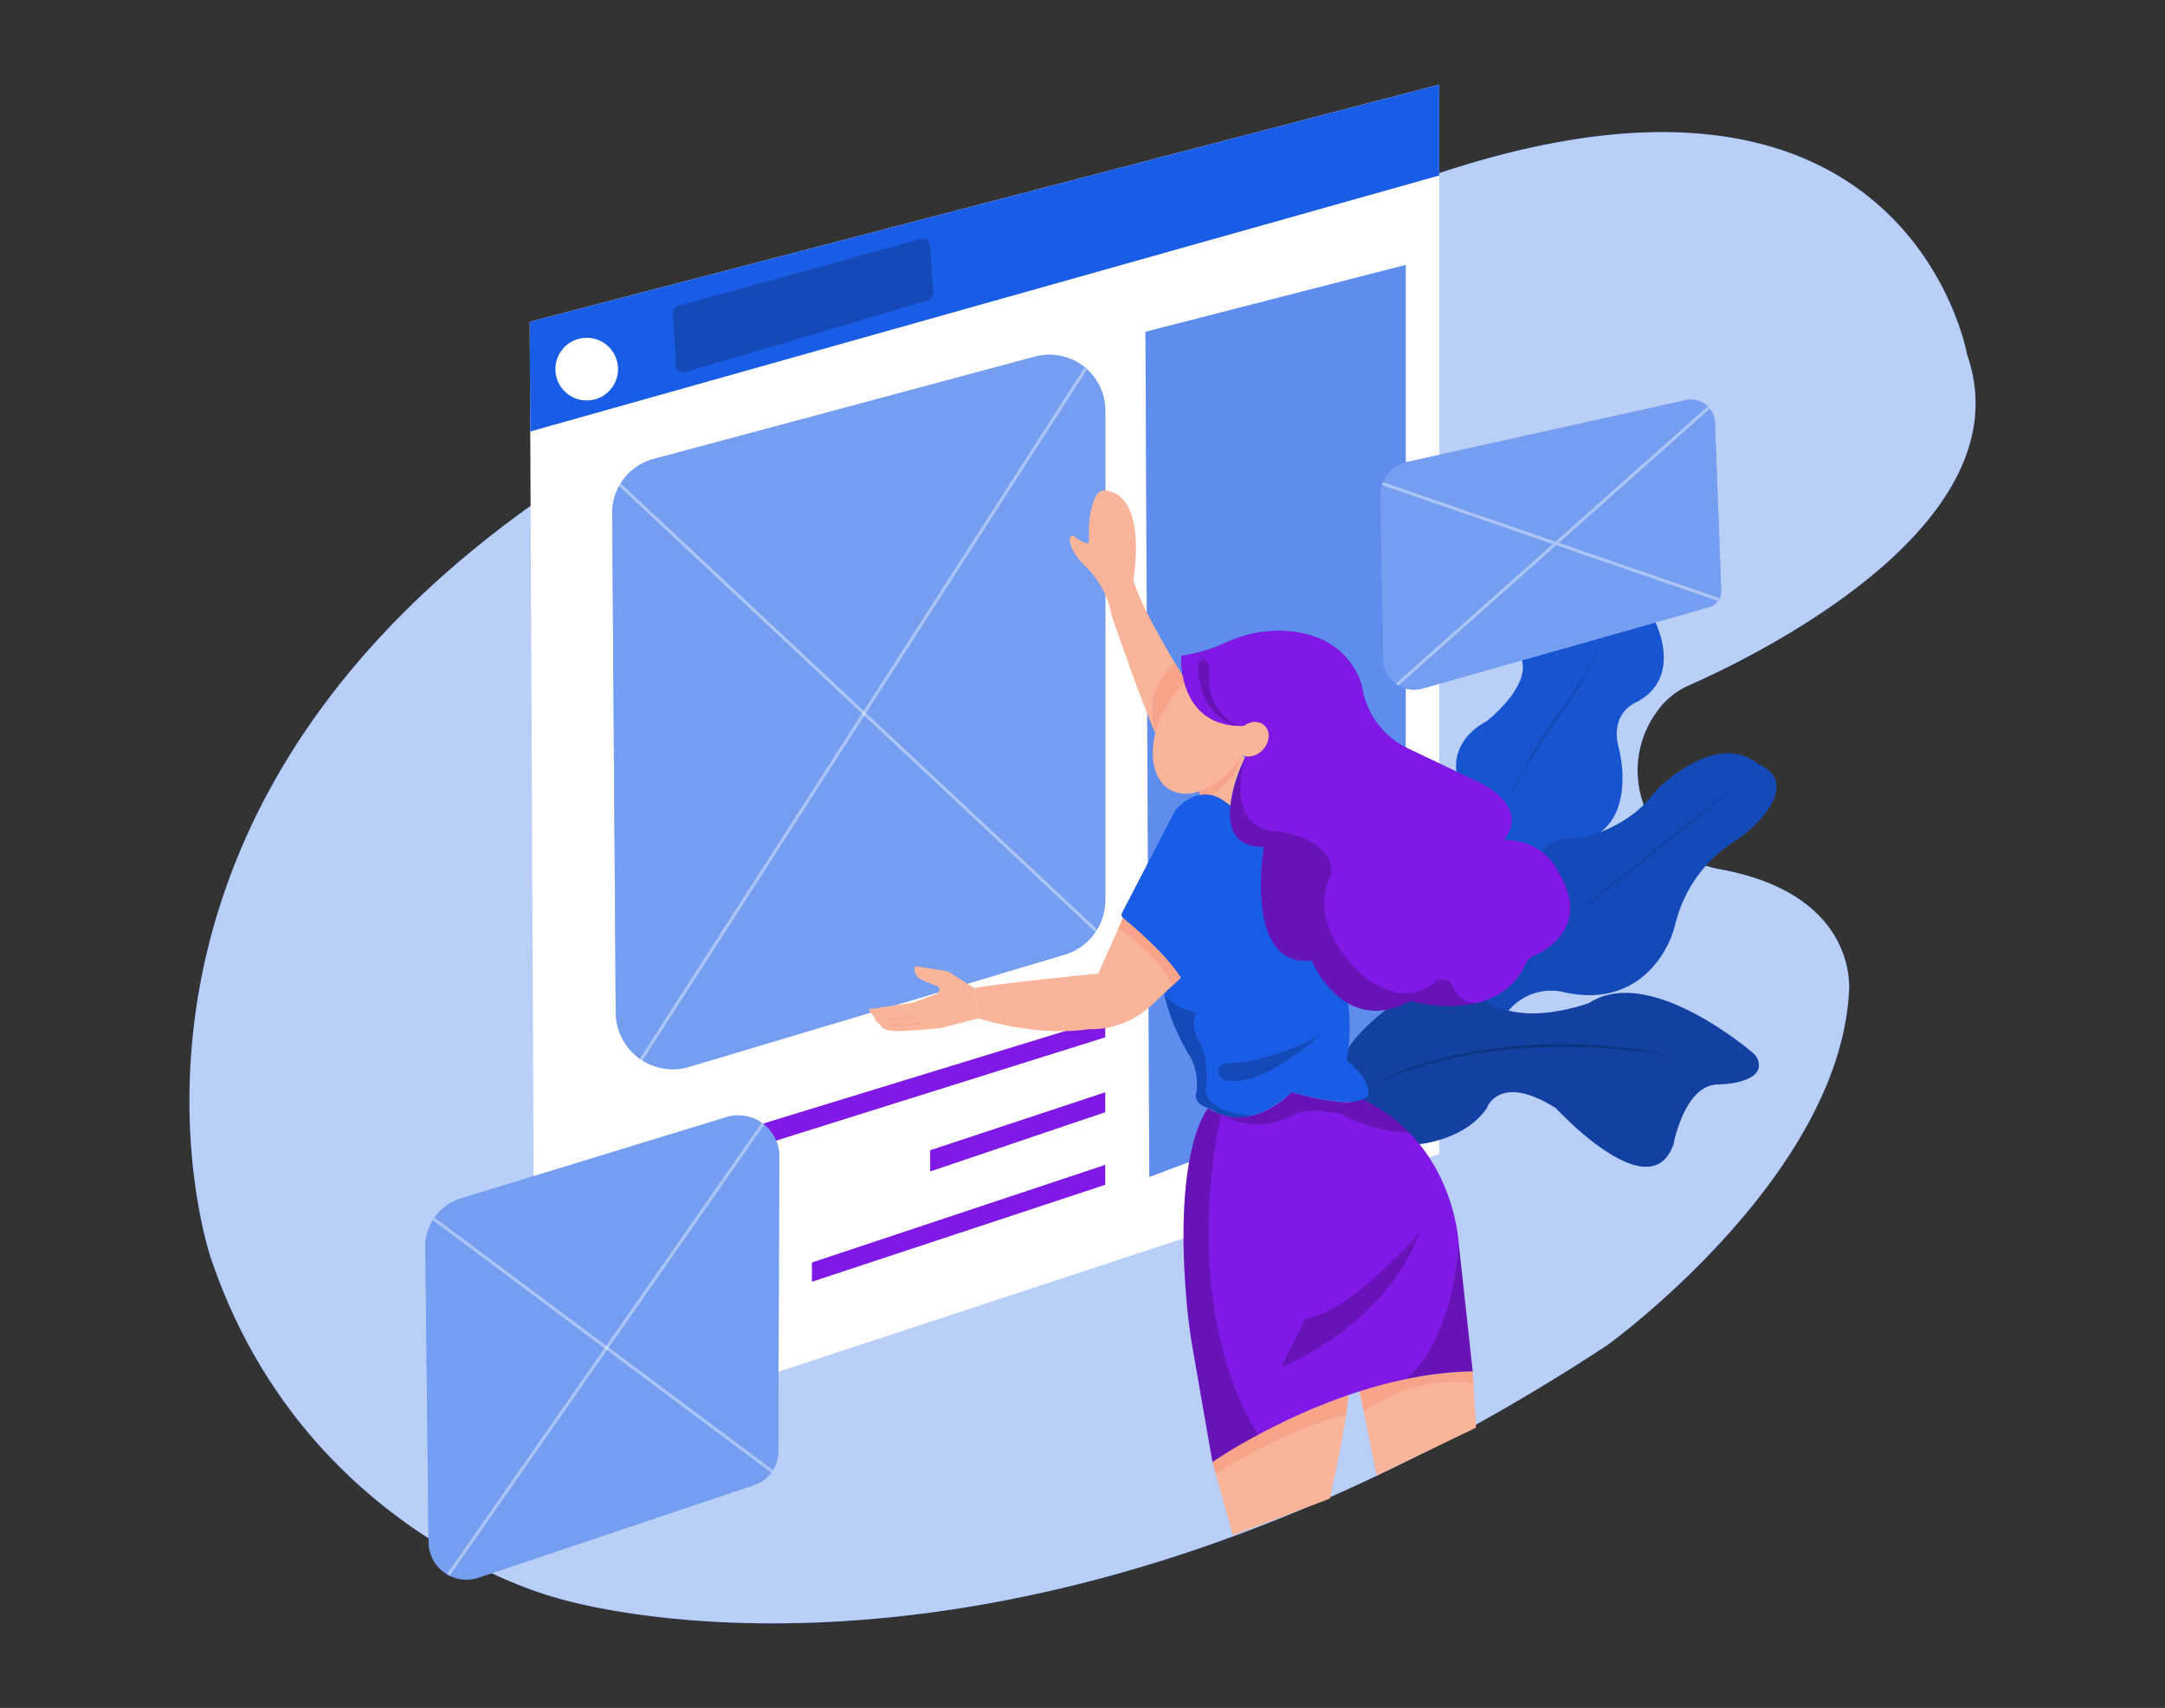  <!DOCTYPE svg PUBLIC "-//W3C//DTD SVG 1.1//EN" "http://www.w3.org/Graphics/SVG/1.1/DTD/svg11.dtd">
<svg id="fd0daeff-1e22-4769-bdfe-68c92a5cdddd" data-name="Layer 1" xmlns="http://www.w3.org/2000/svg" width="865.76" height="682.89" viewBox="0 0 865.76 682.89">
<rect x="0" y="0" width="865.76" height="682.89" fill="#333333" stroke="none"/>
<defs>
<style xmlns="http://www.w3.org/1999/xhtml">*, ::after, ::before { box-sizing: border-box; }
img, svg { vertical-align: middle; }
</style>
<style xmlns="http://www.w3.org/1999/xhtml">*, body, html { -webkit-font-smoothing: antialiased; }
img, svg { max-width: 100%; }
</style>
</defs>
<path d="M212.19,202.26C26.4,335,84.3,502.93,84.3,502.93c37.19,110.49,137.79,135.79,137.79,135.79s178.72,58.07,420.65-100.89c0,0,92.08-66.38,96.6-140.65,0,0,5.12-39.34-51.77-49.67-28.6-5.19-42.11-38.56-25.44-62.36l.79-1.11a30.68,30.68,0,0,1,12.42-10c27.74-12.25,134.95-64.56,111.27-132.25,0,0-24.54-141.11-224.48-67.89Z" fill="#195de6" data-primary="true"/>
<path d="M212.19,202.26C26.4,335,84.3,502.93,84.3,502.93c37.19,110.49,137.79,135.79,137.79,135.79s178.72,58.07,420.65-100.89c0,0,92.08-66.38,96.6-140.65,0,0,5.12-39.34-51.77-49.67-28.6-5.19-42.11-38.56-25.44-62.36l.79-1.11a30.68,30.68,0,0,1,12.42-10c27.74-12.25,134.95-64.56,111.27-132.25,0,0-24.54-141.11-224.48-67.89Z" fill="#fff" opacity="0.7"/>
<path d="M582.43,308.48s-2.68-12.15,12.2-20.23c0,0,17-13.13,14-24.24L662,248.88s11.62,22.79-8.56,32.35c0,0-9.92,4.35-6,18.29,0,0,6.1,23-7.4,33.18l-25.18,15.64L579.4,328.16Z" fill="#195de6" data-primary="true"/>
<path d="M582.43,308.48s-2.68-12.15,12.2-20.23c0,0,17-13.13,14-24.24L662,248.88s11.62,22.79-8.56,32.35c0,0-9.92,4.35-6,18.29,0,0,6.1,23-7.4,33.18l-25.18,15.64L579.4,328.16Z" opacity="0.1"/>
<path d="M602.46,321.59a160.51,160.51,0,0,1,8.37-17.26c3.09-5.61,6.55-11,10.18-16.29,1.82-2.65,3.87-5.11,5.62-7.75s3.5-5.32,5.18-8,3.24-5.48,4.66-8.33a50.77,50.77,0,0,0,3.61-8.84c-1.35,6.29-4.34,12.08-7.45,17.66-1.56,2.8-3.29,5.5-5.06,8.17s-3.78,5.19-5.54,7.83c-3.7,5.18-7.12,10.57-10.37,16.05-1.65,2.73-3.21,5.51-4.74,8.31S603.89,318.73,602.46,321.59Z" opacity="0.1"/>
<polygon points="575.52 461.49 213.9 580.51 211.85 128.64 575.52 33.83 575.52 461.49" fill="#fff"/>
<polygon points="441.98 407.31 441.98 414.75 298.12 459.9 298.12 451.4 441.98 407.31" fill="#8019e6" data-secondary="true"/>
<polygon points="371.96 459.9 371.96 468.4 441.98 444.7 441.98 436.73 371.96 459.9" fill="#8019e6" data-secondary="true"/>
<polygon points="441.98 465.74 441.98 473.71 324.68 512.49 324.68 504.79 441.98 465.74" fill="#8019e6" data-secondary="true"/>
<polygon points="458.06 132.67 459.61 470.57 562.13 432.23 562.13 105.93 458.06 132.67" fill="#195de6" data-primary="true"/>
<polygon points="458.06 132.67 459.61 470.57 562.13 432.23 562.13 105.93 458.06 132.67" fill="#fff" opacity="0.3"/>
<polygon points="211.85 128.64 212.05 172.52 575.52 70.17 575.52 33.83 211.85 128.64" fill="#195de6" data-primary="true"/>
<path d="M269,125.3l1.37,20.9a2.92,2.92,0,0,0,3.75,2.6l97-28.75a2.91,2.91,0,0,0,2.08-3l-1.31-18.88a2.93,2.93,0,0,0-3.69-2.62l-97,26.75A2.91,2.91,0,0,0,269,125.3Z" opacity="0.2"/>
<circle cx="234.62" cy="147.59" r="12.53" fill="#fff"/>
<path d="M425.69,381.71,275.57,426.57a22.81,22.81,0,0,1-29.34-21.7l-1.42-199.64a22.31,22.31,0,0,1,16.53-21.71L413.88,142.6A22.32,22.32,0,0,1,442,164.15v195.7A22.82,22.82,0,0,1,425.69,381.71Z" fill="#195de6" data-primary="true"/>
<path d="M425.69,381.71,275.57,426.57a22.81,22.81,0,0,1-29.34-21.7l-1.42-199.64a22.31,22.31,0,0,1,16.53-21.71L413.88,142.6A22.32,22.32,0,0,1,442,164.15v195.7A22.82,22.82,0,0,1,425.69,381.71Z" fill="#fff" opacity="0.4"/>
<g opacity="0.4">
<rect x="342.53" y="152.47" width="1.24" height="260.94" transform="translate(-97.92 340.12) rotate(-46.89)" fill="#fff"/>
</g>
<g opacity="0.4">
<rect x="181.03" y="284.99" width="328.36" height="1.24" transform="translate(-81.77 421.37) rotate(-57.24)" fill="#fff"/>
</g>
<path d="M567.61,457.45s18.16-1.56,26.94-14.37c0,0,4.83-14.41,27.66,0,0,0,37.75,41.12,47,14.37,0,0,4.39-23.57,17.56-23.84,0,0,18.45-.1,16.45-9a7,7,0,0,0-2.44-3.79c-7.38-6.12-43.22-34.12-65.28-19.79,0,0-26.82,10.1-41.11-1.2h0a27.72,27.72,0,0,0-32.07-1.71c-17.44,11.12-23,20.78-23,20.78l-9.32,8.61S552.55,461.89,567.61,457.45Z" fill="#195de6" data-primary="true"/>
<path d="M567.61,457.45s18.16-1.56,26.94-14.37c0,0,4.83-14.41,27.66,0,0,0,37.75,41.12,47,14.37,0,0,4.39-23.57,17.56-23.84,0,0,18.45-.1,16.45-9a7,7,0,0,0-2.44-3.79c-7.38-6.12-43.22-34.12-65.28-19.79,0,0-26.82,10.1-41.11-1.2h0a27.72,27.72,0,0,0-32.07-1.71c-17.44,11.12-23,20.78-23,20.78l-9.32,8.61S552.55,461.89,567.61,457.45Z" opacity="0.3"/>
<path d="M616.64,340.64s1.93-5.15,12.43-5.69a36.19,36.19,0,0,0,12.55-2.9c5.61-2.42,12.89-6.52,18.11-12.92a47.09,47.09,0,0,1,6.51-6.73c7.93-6.56,24.4-17.35,37.1-6.73,0,0,15.82,5.22,0,22.54a52.17,52.17,0,0,1-10.5,8.69A54.12,54.12,0,0,0,670,369.26a41.47,41.47,0,0,1-6.78,14.56c-6.19,8.35-17.78,17.35-37.84,12.88A22,22,0,0,0,604.23,403c-.32.35-.64.72-1,1.1,0,0-9.81-.24-14.37-13.22Z" fill="#195de6" data-primary="true"/>
<path d="M616.64,340.64s1.93-5.15,12.43-5.69a36.19,36.19,0,0,0,12.55-2.9c5.61-2.42,12.89-6.52,18.11-12.92a47.09,47.09,0,0,1,6.51-6.73c7.93-6.56,24.4-17.35,37.1-6.73,0,0,15.82,5.22,0,22.54a52.17,52.17,0,0,1-10.5,8.69A54.12,54.12,0,0,0,670,369.26a41.47,41.47,0,0,1-6.78,14.56c-6.19,8.35-17.78,17.35-37.84,12.88A22,22,0,0,0,604.23,403c-.32.35-.64.72-1,1.1,0,0-9.81-.24-14.37-13.22Z" opacity="0.2"/>
<path d="M547.19,434.58c9.11-5.28,19.18-8.7,29.33-11.39a193.91,193.91,0,0,1,31.12-5.14c5.26-.28,10.51-.67,15.78-.57h3.94c1.32,0,2.64,0,3.95.08l7.88.42c1.31.09,2.63.11,3.93.26l3.92.43,7.84.86c2.61.33,5.18.85,7.78,1.27l7.76,1.35c-5.22-.63-10.4-1.45-15.61-2l-7.84-.68-3.91-.34c-1.31-.13-2.62-.12-3.93-.18l-7.85-.3c-1.31-.08-2.62-.07-3.93-.05l-3.92,0c-5.24-.06-10.46.36-15.69.67a205.28,205.28,0,0,0-31,4.83c-2.54.63-5.09,1.21-7.59,2l-3.77,1.11-3.72,1.27A100.85,100.85,0,0,0,547.19,434.58Z" opacity="0.2"/>
<path d="M484.84,584.57,493,613.84l38.77-14.64s6.83-30.45,7.43-41.39C539.16,557.81,509.62,567.43,484.84,584.57Z" fill="#f9b499"/>
<path d="M543.68,556.32,550.53,590l39.74-19.19-1.36-22.46A161.73,161.73,0,0,0,543.68,556.32Z" fill="#f9b499"/>
<path d="M543.68,556.32l1.64,8s21.91-15.29,43.89-11.17l-.3-4.9S564.29,548.63,543.68,556.32Z" fill="#f7a48b"/>
<path d="M484.84,584.57l1.3,4.65s28.24-17.85,52.14-23.73l.88-7.68S505,569.66,484.84,584.57Z" fill="#f7a48b"/>
<path d="M479.73,312.79v9s8.29-.69,12.19,1.83c0,0,.05-9.09,5.95-20.74,0,0-2.71-1.29-2.92-3.4Z" fill="#f9b499"/>
<path d="M479.73,312.79v6.51s12.78-1.91,16.78-17.23a4.27,4.27,0,0,1-1.56-2.55Z" fill="#f7a48b"/>
<path d="M474.36,272.48s-16.79-26.5-20.93-39.82a3.92,3.92,0,0,1-.12-1.77c.83-5.24,4.33-32.3-10.83-34.73a3.9,3.9,0,0,0-4,1.83c-1.51,2.58-3.47,8.09-3,19,0,0-1.52,1-5.8-2.46a1.15,1.15,0,0,0-1.86.9c0,2.22,1.06,6.12,6.61,11.37a36.24,36.24,0,0,1,10.06,19.12s13.68,40.18,19.08,50.55Z" fill="#f9b499"/>
<path d="M463.6,296.46s-9.76-17.25,6.19-31.45l4.57,7.47Z" fill="#f7a48b"/>
<ellipse cx="482.02" cy="291.29" rx="28.25" ry="18.02" transform="translate(-11.25 563.09) rotate(-60)" fill="#f9b499"/>
<path d="M546.93,438.12c-5.12,6.06-30.5-1.39-30.5-1.39-6,5.4-11.28,8.13-15.77,9.32h0c-7.63,2-12.88-.45-15-1.81a11.44,11.44,0,0,0-2.5-1.18c-6.91-2.25-4.65-6.58-4.65-6.58.93-10-3.26-15.13-3.26-15.13a83,83,0,0,1-9.76-24.18l0,0c-5.81-8.15-7.37-24.05-7.37-24.05L498,335h14.49l26.08,62.39a78.08,78.08,0,0,1,0,26.54C549.5,433,546.93,438.12,546.93,438.12Z" fill="#195de6" data-primary="true"/>
<path d="M500.66,446.05h0c-7.63,2-12.88-.45-15-1.81a11.44,11.44,0,0,0-2.5-1.18c-6.91-2.25-4.65-6.58-4.65-6.58.93-10-3.26-15.13-3.26-15.13a83,83,0,0,1-9.76-24.18c.19.43,2.59,5.21,13,7.88,0,0-2.33,3,0,9.54,0,0,5.36,7.22,3.73,20C482.2,434.62,479.54,444.19,500.66,446.05Z" opacity="0.2"/>
<path d="M529.93,412s-25.08,24.29-40.5,19.58a3.23,3.23,0,0,1,.05-6.2,14.7,14.7,0,0,1,4-.49,35.08,35.08,0,0,0,8.58-1.19C510,421.69,524.21,417.44,529.93,412Z" opacity="0.2"/>
<path d="M389.6,395.05c10.91-2,49.58-5.79,49.58-5.79l8-17.93,1.93-4.32c13.67,9.6,23.15,23.85,23.15,23.85l-12.81,12a35.24,35.24,0,0,1-24.09,8.64c-21.62,3.2-44-4.33-44-4.33" fill="#f9b499"/>
<path d="M472.26,390.86l-3.63,3.39c-5.72-13.88-21.45-22.92-21.45-22.92l1.93-4.32C462.78,376.61,472.26,390.86,472.26,390.86Z" fill="#f7a48b"/>
<path d="M588.91,548.3a143.55,143.55,0,0,0-26.78,3.12h0c-23.59,4.92-44.92,14.68-59.17,22.33a203.62,203.62,0,0,0-18.11,10.81l-7.74-44.39q-1.74-9.87-2.61-19.87c-5.37-61.8,8.63-77.23,8.63-77.23a23.73,23.73,0,0,0,5.16,2.55h0c15,5.2,28.14-8.9,28.14-8.9,24.5,6.75,28.36,2.82,28.36,2.82a64.69,64.69,0,0,1,18.55,13.11c18.93,19.18,20,44.61,20,44.61Z" fill="#8019e6" data-secondary="true"/>
<path d="M588.91,548.3a143.55,143.55,0,0,0-26.78,3.12c.54-.37,18-12.67,21.17-54.15Z" opacity="0.2"/>
<path d="M522.22,527.08l-9.84,19.42s40.35-14.88,55.23-53.46C567.61,493,539.11,525.57,522.22,527.08Z" opacity="0.2"/>
<path d="M563.34,452.66c-12.83.46-26.5-7-26.5-7-13.87-3.55-19.16,0-19.16,0-16.21,8.57-28.75.44-29.39,0,15,5.2,28.14-8.9,28.14-8.9,24.5,6.75,28.36,2.82,28.36,2.82A64.69,64.69,0,0,1,563.34,452.66Z" opacity="0.2"/>
<path d="M503,573.76a203.62,203.62,0,0,0-18.11,10.81l-7.74-44.39q-1.74-9.87-2.61-19.87c-5.37-61.8,8.63-77.23,8.63-77.23l5.16,2.55h0S470.07,518.31,503,573.76Z" opacity="0.2"/>
<path d="M301.78,593.67l-110.4,37.14a15.14,15.14,0,0,1-20-14.18l-1.27-118a20.16,20.16,0,0,1,14.26-19.49l106.1-32.46a16.38,16.38,0,0,1,21.17,15.73l-.44,118.2A13.87,13.87,0,0,1,301.78,593.67Z" fill="#195de6" data-primary="true"/>
<path d="M301.78,593.67l-110.4,37.14a15.14,15.14,0,0,1-20-14.18l-1.27-118a20.16,20.16,0,0,1,14.26-19.49l106.1-32.46a16.38,16.38,0,0,1,21.17,15.73l-.44,118.2A13.87,13.87,0,0,1,301.78,593.67Z" fill="#fff" opacity="0.4"/>
<g opacity="0.4">
<rect x="132.16" y="538.86" width="220.06" height="1.24" transform="translate(-338.83 429.45) rotate(-55.1)" fill="#fff"/>
</g>
<g opacity="0.4">
<rect x="240.52" y="453.39" width="1.24" height="168.88" transform="translate(-334.15 409.58) rotate(-53.28)" fill="#fff"/>
</g>
<path d="M562.56,184.73,674.18,160a9.56,9.56,0,0,1,11.61,9l2.49,67a6.85,6.85,0,0,1-5,6.82L568.83,275.3a12.35,12.35,0,0,1-15.72-11.65l-1.21-65.39A13.6,13.6,0,0,1,562.56,184.73Z" fill="#195de6" data-primary="true"/>
<path d="M562.56,184.73,674.18,160a9.56,9.56,0,0,1,11.61,9l2.49,67a6.85,6.85,0,0,1-5,6.82L568.83,275.3a12.35,12.35,0,0,1-15.72-11.65l-1.21-65.39A13.6,13.6,0,0,1,562.56,184.73Z" fill="#fff" opacity="0.4"/>
<path d="M493.54,323.14c27,24.63-13.11,64.15-19.1,69.77a.73.73,0,0,1-1.16-.23c-4.64-9.21-20-22.24-24.18-25.66a1.67,1.67,0,0,1-.41-2.06l21.11-40.64s6.22-8.66,15.3-6.23a13.46,13.46,0,0,1,4.3,2.11Z" fill="#195de6" data-primary="true"/>
<path d="M612.9,382.44a5.5,5.5,0,0,0-2.79,2.77c-4.26,9.52-11.9,14-19.73,15.85-12.83,3.06-26.21-.84-26.21-.84-27.27,14.53-39.66-16.28-39.66-16.28-27.27,3.54-19.13-45.33-19.13-45.33-24.54.33-8.34-34-7.53-35.63,0,0,0,0,0,0v0l2.36-12.47,0-.18,0-.24c-11.67,1.09-18.47-3-22.4-8.33a20.14,20.14,0,0,1-1.27-1.89c-4.29-7.26-4.19-15.9-4.14-17.42,0-.15,0-.24,0-.24A62.73,62.73,0,0,0,490.1,257a50.66,50.66,0,0,1,20.07-4.75c30.17-.48,34.52,22.65,34.52,22.65a32.68,32.68,0,0,0,18.42,24.43l29,13.82c20.54,11,9.21,22.66,9.21,22.66,16.65.36,21.6,12.4,21.6,12.4C636.25,369.73,619,379.72,612.9,382.44Z" fill="#8019e6" data-secondary="true"/>
<path d="M612.9,382.44a5.5,5.5,0,0,0-2.79,2.77c-4.26,9.52-11.9,14-19.73,15.85-12.83,3.06-26.21-.84-26.21-.84-27.27,14.53-39.66-16.28-39.66-16.28-27.27,3.54-19.13-45.33-19.13-45.33-24.54.33-8.34-34-7.53-35.63,0,0,0,0,0,0v0l2.36-12.47,0-.18,0-.24c-11.67,1.09-18.47-3-22.4-8.33a20.14,20.14,0,0,1-1.27-1.89c-4.29-7.26-4.19-15.9-4.14-17.42,0-.15,0-.24,0-.24A62.73,62.73,0,0,0,490.1,257a50.66,50.66,0,0,1,20.07-4.75c30.17-.48,34.52,22.65,34.52,22.65a32.68,32.68,0,0,0,18.42,24.43l29,13.82c20.54,11,9.21,22.66,9.21,22.66,16.65.36,21.6,12.4,21.6,12.4C636.25,369.73,619,379.72,612.9,382.44Z" opacity="0.2"/>
<path d="M612.9,382.44a5.5,5.5,0,0,0-2.79,2.77c-4.26,9.52-11.9,14-19.73,15.85a13.92,13.92,0,0,1-4.3-.9,8,8,0,0,1-4.35-4.55c-2.4-5.85-7.29-3.53-7.29-3.53-14.52,13.1-31.16-3.54-31.16-3.54-22-22-11-38.6-11-38.6,1.78-14.17-19.83-17.36-19.83-17.36-23.41-.34-15.08-28.07-14.61-29.6,0,0,0,0,0,0v0c.73-2.86,2.05-10.58,2.36-12.47l0-.18c0-.15,0-.24,0-.24-11.65.87-18.44-3.12-22.4-8.33a20.14,20.14,0,0,1-1.27-1.89c-4.4-7.24-4.22-15.88-4.14-17.42,0-.15,0-.24,0-.24A62.73,62.73,0,0,0,490.1,257a50.66,50.66,0,0,1,20.07-4.75c30.17-.48,34.52,22.65,34.52,22.65a32.68,32.68,0,0,0,18.42,24.43l29,13.82c20.54,11,9.21,22.66,9.21,22.66,16.65.36,21.6,12.4,21.6,12.4C636.25,369.73,619,379.72,612.9,382.44Z" fill="#8019e6" data-secondary="true"/>
<path d="M481,263.57s-3.37,0-1.27,8.65c0,0,1,13.79,14.73,17.83,0,0-10.76-5.24-11-17.83C483.5,272.22,484.66,264.23,481,263.57Z" opacity="0.2"/>
<ellipse cx="501.47" cy="296.46" rx="7.49" ry="6.11" transform="matrix(0.66, -0.75, 0.75, 0.66, -52.72, 476.01)" fill="#f9b499"/>
<path d="M347.53,403.49,365,400.93l9.48-3.56a1.75,1.75,0,0,0,1.11-1.89h0a1.73,1.73,0,0,0-1.17-1.4,54.58,54.58,0,0,1-6.11-2.47,4.67,4.67,0,0,1-2.46-5.32l13.2,2.08,10.54,6.68,1.8,12.1-15,3.86s-15.49,1.64-19.93,1.12-4.42-2.57-4.42-2.57c-.83-.27-2.49-1.74-2.48-3.09-2.14-2-2.05-3-2.05-3" fill="#f9b499"/>
<path d="M369.15,408.86c-.45.14-1.11.32-1.94.5a35,35,0,0,1-6.53.85,35.35,35.35,0,0,1-6.58-.38c-.84-.13-1.51-.26-2-.37a3.58,3.58,0,0,1-.71-.2,3.55,3.55,0,0,1,.73.08c.46.09,1.14.18,2,.28a40.77,40.77,0,0,0,13-.46c.83-.15,1.49-.3,1.95-.41a2.86,2.86,0,0,1,.72-.13A4.72,4.72,0,0,1,369.15,408.86Z" fill="#f7a48b"/>
<path d="M367.55,406.16c-.46.14-1.13.31-2,.5a35.43,35.43,0,0,1-6.64.8,37.31,37.31,0,0,1-6.68-.42c-.85-.13-1.53-.26-2-.37a5.75,5.75,0,0,1-.71-.2,3.65,3.65,0,0,1,.74.08c.47.08,1.15.18,2,.28a43.32,43.32,0,0,0,6.64.33,41.87,41.87,0,0,0,6.6-.7c.86-.17,1.52-.3,2-.41a3,3,0,0,1,.73-.14A4.16,4.16,0,0,1,367.55,406.16Z" fill="#f7a48b"/>
<g opacity="0.4">
<rect x="619.31" y="145.42" width="1.24" height="142.15" transform="translate(213.24 732.04) rotate(-70.98)" fill="#fff"/>
<rect x="537.58" y="217.69" width="166.77" height="1.24" transform="translate(11.81 467.69) rotate(-41.63)" fill="#fff"/>
</g>
<path d="M697.93,311.59c-5.68,4.82-11.44,9.53-17.22,14.23s-11.62,9.31-17.43,14-11.7,9.2-17.6,13.74l-8.87,6.79c-3,2.23-5.94,4.49-8.94,6.69,2.83-2.42,5.71-4.77,8.57-7.16l8.65-7.07c5.77-4.69,11.62-9.31,17.43-14s11.7-9.21,17.6-13.75S691.93,316,697.93,311.59Z" opacity="0.1"/>
</svg>